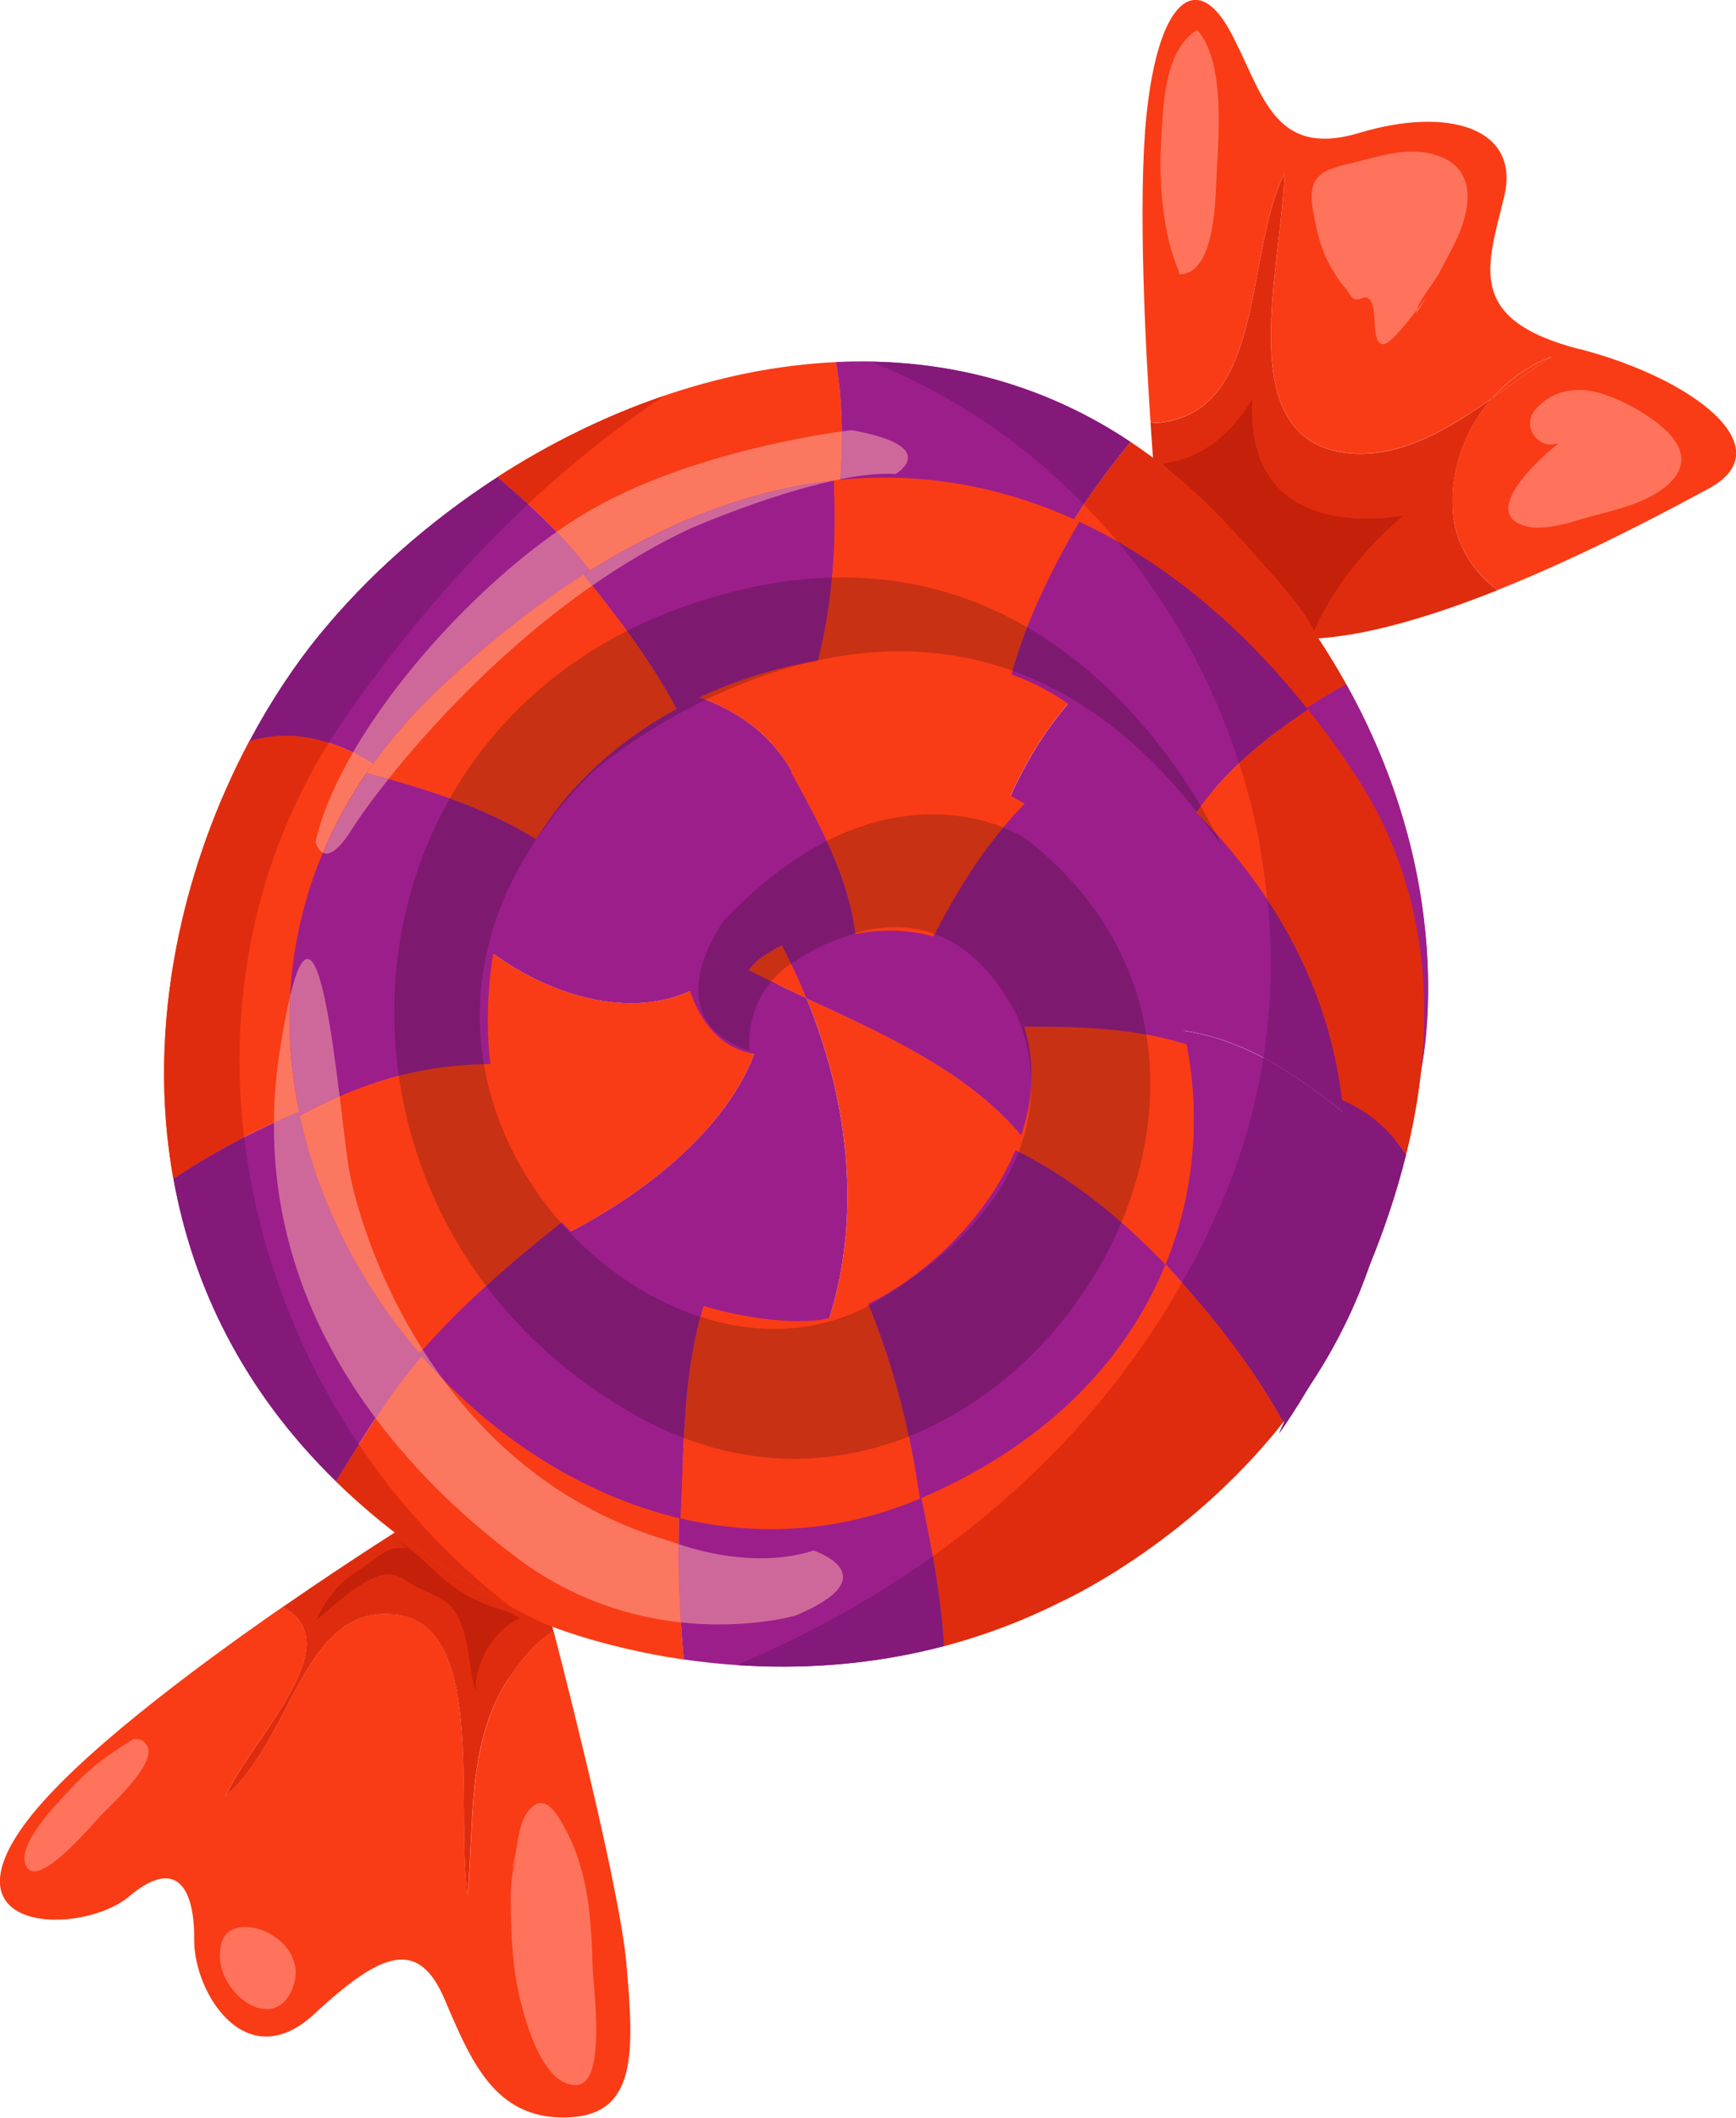 <?xml version="1.0" encoding="UTF-8"?><svg xmlns="http://www.w3.org/2000/svg" viewBox="0 0 145.37 177.27"><defs><style>.d{fill:#e02c0e;}.e{fill:#c83113;}.f{fill:#7e1970;}.g{fill:#84197a;}.h{fill:#fc7760;}.i{fill:#c4200a;}.j{fill:#f93c16;}.k{fill:#ce689a;}.l{fill:#9c1e8b;}.m{fill:#ff735c;}.n{fill:#cdcdcd;}.o{fill:#ffd8d4;}</style></defs><g id="a"/><g id="b"><g id="c"><g><path class="j" d="M42.61,140.48c-3.5,5.33-2.87,11.85-3.45,18.19-1.06-7.8,1.71-23.33-6.52-23.56-7.29-.4-8.19,10.49-13.75,15.23,2.2-4.86,10.55-12.79,4.77-15.82-7.68,5.32-17.29,12.53-21.36,17.86-7.27,9.54,4.61,9.66,8.52,6.36s5.48-.77,5.44,3.63c-.04,4.41,4.34,11.54,10.08,6.2,5.73-5.34,8.74-6.27,10.91-1.17,2.17,5.1,4.18,9.98,10.14,9.85,5.97-.13,5.73-5.34,5.06-12.92-.51-5.68-4.25-20.66-6.09-27.8-1.58,.97-2.8,2.55-3.75,3.93Z"/><path class="d" d="M34.57,127.32s-4.85,3.02-10.91,7.21c5.77,3.02-2.57,10.95-4.77,15.82,5.56-4.74,6.46-15.63,13.74-15.23,8.24,.23,5.47,15.76,6.52,23.56,.58-6.35-.05-12.87,3.45-18.19,.95-1.38,2.16-2.97,3.75-3.94-.61-2.38-1.02-3.88-1.02-3.88,0,0-6.52-5.51-10.77-5.34h0Z"/><path class="m" d="M11.42,145.43c-2.03,1.21-3.9,2.53-5.51,4.31-.97,1.07-4.78,4.83-3.66,6.57,1.1,1.69,5.42-3.54,6.29-4.44,.92-.95,4.55-4.24,3.8-5.7-.25-.48-.62-.64-1.15-.56l.23-.17Z"/><path class="m" d="M43.56,155c-.99,1.37-.79,4.54-.75,6.13,.05,2.15,.27,4.36,.79,6.42,.47,1.88,1.93,7.13,4.69,6.98,2.53-.13,1.39-8.18,1.34-9.79-.12-4.04-.32-7.93-2.25-11.56-.73-1.37-1.86-3.38-3.24-1.44-.86,1.22-.78,3.33-1.29,4.69l.71-1.43Z"/><path class="m" d="M18.66,162.35c-1.53,3.85,4.36,8.6,5.93,3.81,1.35-4.15-5.72-6.78-6.12-3.12l.2-.69Z"/><path class="i" d="M34.1,129.58c-.84,0-1.11-.08-1.89,.35-.75,.42-1.41,1.04-2.13,1.49-1.77,1.1-2.71,2.33-3.6,4.2,1.53-1.25,3.09-2.8,4.91-3.58,1.51-.65,1.99-.04,3.32,.71,1,.56,2.48,.95,3.19,1.89,1.49,1.99,1.22,4.72,1.95,6.96-.17-2.3,1.52-5.25,3.67-6.11-.68-.63-1.96-.81-2.85-1.18-1.03-.43-2-.95-2.88-1.62-1.66-1.25-2.72-2.72-4.58-3.76l.91,.66Z"/><path class="j" d="M132.24,29.22c-9.63-2.49-7.66-7.01-6.28-12.77,1.38-5.76-4.7-7.56-12.12-5.33-7.41,2.23-8.13-3.62-10.89-8.61-2.76-4.99-5.98-2.56-6.96,7.28-.7,6.99-.08,19.11,.35,25.53,.21,.06,.43,.08,.67,.06,9-.89,7.15-14.01,10.55-20.88-.22,8.23-4.72,22.92,5.92,23.47,4.12,.16,7.88-2.12,11.45-4.62,1.33-1.51,3.01-2.74,4.99-3.5-1.63,1.06-3.29,2.31-4.99,3.5-2.58,2.94-3.8,6.94-3.1,10.68,.52,2.23,1.82,4.02,3.58,5.36,7.44-2.97,14.46-6.76,17.69-8.5,6.22-3.36-1.22-9.19-10.85-11.68Z"/><path class="j" d="M124.93,33.36c1.7-1.2,3.36-2.44,4.99-3.5-1.98,.76-3.66,1.99-4.99,3.5Z"/><path class="d" d="M121.83,44.04c-.69-3.74,.52-7.74,3.1-10.68-3.57,2.5-7.32,4.78-11.45,4.62-10.64-.56-6.15-15.24-5.92-23.47-3.4,6.87-1.55,19.99-10.55,20.88-.24,.03-.46,0-.67-.06,.17,2.62,.31,4.29,.31,4.29,0,0-.65,11.61,9.62,13.62,4.95,.97,12.23-1.08,19.14-3.84-1.76-1.34-3.06-3.13-3.58-5.36Z"/><path class="m" d="M98.76,22.78c-1.38-2.95-1.73-7.63-1.53-10.8,.18-2.85,.16-7.71,3.02-9.48,2.22,2.51,1.85,8.21,1.66,11.39-.13,2.03,.02,9.11-3.16,9.07-.07-.16-.03-.31-.04-.5l.06,.31Z"/><path class="m" d="M130.77,36.92c-1.47,1.07-7.24,6.14-2.83,7.17,1.08,.25,2.83-.12,3.84-.44,1.63-.52,3.33-.85,4.99-1.45,2.58-.94,5.45-2.94,3.23-5.64-1.27-1.54-4.21-3.19-6.22-3.71-1.91-.49-3.82-.15-5.2,1.42-1.21,1.38,.19,3.46,1.96,2.82l.23-.17Z"/><path class="m" d="M118.58,26.25c.14-1.09,1.46-2.46,2-3.52,.6-1.17,1.36-2.46,1.81-3.71,.84-2.33,.85-4.9-1.78-5.91-2.26-.87-4.52-.21-6.69,.36-2.71,.71-4.61,.75-3.95,4.25,.29,1.54,.59,3.02,1.33,4.36,.38,.69,.8,1.43,1.35,2.02,.23,.25,.41,.73,.71,.9,.47,.27,.84-.31,1.22-.03,.95,.7,.08,3.82,1.27,3.84,.75,.01,3.2-3.43,3.64-3.97l-.91,1.4Z"/><path class="i" d="M97.3,38.8s10.99,10.1,12.75,14.01c0,0,1.82-4.87,7.47-9.67,0,0-13.41,2.88-12.65-9.79,0,0-2.45,4.94-7.57,5.45Z"/><path class="j" d="M62.3,84.46s-.93-1.39-1.66-3.41c-6.05,5.64-15.93,2.37-21.72-3.2-2.76,8.29-1.51,16.47,2.98,22.2,1.17,1.49,2.31,2.89,3.45,4.21,9.33-4.21,19.78-12.6,18.65-22.4-.44-.22-.87-.44-1.3-.65-.79,1.11-.38,2.1-.4,3.25h0Z"/><path class="j" d="M67.52,83.54c3.97,9.61,4.89,20.51,.73,30.02,1.21-.45,2.47-1.02,3.79-1.75,7.73-4.31,13.56-8.38,16.02-12.99-4.07-7.84-12.48-11.53-20.54-15.28h0Z"/><path class="j" d="M64.79,52.76c-3.35,1.45-6.35,3.06-9.05,4.8,5.84,1.3,9.75,4.14,11.61,9.34,4.64-1.6,10.34-.62,15.81,3.31,1.79-5.08,4.23-9.51,8.04-13.2-7.88-5.49-16.97-8.33-26.41-4.25h0Z"/><path class="l" d="M71.33,76.79c-2.65,.89-4.53,1.67-5.88,2.36,.76,1.43,1.45,2.9,2.06,4.39,8.05,3.75,16.47,7.44,20.54,15.28,1.58-2.95,1.78-6.11,.18-9.71-4.09-9.2-6.03-16-16.9-12.32h0Z"/><path class="l" d="M45.36,104.26c7.15,8.27,13.78,12.64,22.89,9.3,4.16-9.51,3.23-20.41-.73-30.02-1.19-.55-2.36-1.11-3.51-1.68,1.13,9.8-9.32,18.19-18.65,22.4h0Z"/><path class="l" d="M55.74,57.56c-9.03,5.84-14.43,13.1-16.82,20.28,5.79,5.57,15.67,8.85,21.72,3.2-1.14-3.18-1.79-7.96,2.41-11.64,1.28-1.12,2.73-1.96,4.31-2.5-1.87-5.19-5.78-8.04-11.62-9.34h0Z"/><path class="l" d="M83.17,70.21c2.66,1.9,5.26,4.5,7.66,7.85,2.16,3.01,3.89,5.63,5.2,8.02,8.71-.19,14.65,5.67,20.75,10.44,.3-2.74,.37-5.62,.14-8.69,0,0-10.61-20.28-25.7-30.81-3.81,3.69-6.24,8.12-8.04,13.2h0Z"/><path class="j" d="M95.95,104.08c-.47,.75-.99,1.5-1.58,2.29-3.79,5.03-10.07,11.74-18.03,15.19,1.17,5.41,2.36,10.7,2.71,16.23,3.17-.84,6.42-2.02,9.68-3.66,0,0,10.52-4.67,18.73-15.1-3.05-5.53-7.22-10.45-11.51-14.95Z"/><path class="j" d="M40.23,109.04c-5.31,3.72-8.53,9.19-12.1,14.97,4.5,4.39,10.17,8.4,17.26,11.82,0,0,4.67,2.04,11.88,3.09-.49-5.51-.59-11.15-.17-16.78-2.39-.9-4.84-2.18-7.34-3.94-3.62-2.53-6.82-5.67-9.53-9.17h0Z"/><path class="j" d="M20.88,62.03c-5.53,10.39-8.7,23.65-6.37,36.64,5.08-3.38,10.73-6.02,16.92-7.92-2.1-8.84-1.41-17.83,2.78-24.83-3.91-2.95-8.33-5.39-13.34-3.89h0Z"/><path class="j" d="M41.65,39.94c4.07,3.49,8.24,7.35,10.33,12.31,5.73-2.74,11.73-4.76,17.7-5.79,.72-5.42,1.25-10.83,.34-16.15-10,.46-19.91,4.16-28.37,9.62h0Z"/><path class="j" d="M101.21,42.33c-2.1-2.07-4.29-3.83-6.54-5.33-2.57,3.14-4.9,6.4-6.71,9.92,5.57,1.43,10.77,4.19,15.3,8.6,0,0,1.64,2.08,3.85,5.38,1.85-1.35,3.71-2.6,5.62-3.61-2.71-4.86-6.43-9.93-11.53-14.96Z"/><path class="l" d="M96.02,86.08c3.74,6.81,3.96,11.71-.07,18.01,4.29,4.49,8.46,9.42,11.51,14.95,4.5-5.71,8.29-13.16,9.3-22.51-6.1-4.78-12.04-10.63-20.75-10.44h0Z"/><path class="l" d="M57.09,122.14c-.42,5.62-.32,11.26,.17,16.77,5.94,.86,13.59,1.04,21.8-1.12-.35-5.54-1.53-10.82-2.71-16.24-5.66,2.46-12.18,3.25-19.26,.59h0Z"/><path class="l" d="M28.12,124.01c3.57-5.77,6.79-11.25,12.1-14.97-4.23-5.47-7.25-11.84-8.78-18.29-6.2,1.9-11.84,4.54-16.92,7.92,1.6,8.92,5.8,17.71,13.61,25.33h0Z"/><path class="l" d="M41.65,39.94c-5.79,3.75-10.91,8.31-14.9,13.2-2.13,2.61-4.11,5.62-5.86,8.9,5.01-1.5,9.42,.94,13.34,3.89,1.79-3,4.22-5.65,7.37-7.75,3.3-2.2,6.79-4.2,10.4-5.92-2.09-4.96-6.26-8.82-10.33-12.31h0Z"/><path class="l" d="M70.02,30.31c.91,5.32,.39,10.73-.34,16.15,6.24-1.07,12.46-1.04,18.27,.45,1.81-3.51,4.14-6.78,6.71-9.92-7.73-5.17-16.22-7.07-24.64-6.68h0Z"/><path class="l" d="M118.89,90.11s3.77-15.02-6.15-32.83c-1.91,1.01-3.77,2.26-5.62,3.61,4.69,6.97,11.96,19.41,11.77,29.22Z"/><path class="j" d="M25.12,93.39c1.56,7.32,5.14,14.23,10.02,19.91,3.5-4.03,7.6-7.59,11.9-10.99-3.02-3.19-5.3-7.49-5.98-13.23-5.82-.03-10.97,1.62-15.94,4.31h0Z"/><path class="j" d="M48.87,48.09c-4.01,2.56-8.11,5.77-12.27,9.73-2.33,2.21-4.27,4.53-5.9,6.9,4.98,1.35,9.89,2.83,14.19,5.54,2.86-4.7,7.03-8.34,11.77-10.92-2.13-3.97-4.93-7.69-7.79-11.24h0Z"/><path class="l" d="M69.82,40.22c-6.63,.74-13.65,3.21-20.95,7.87,2.86,3.56,5.66,7.27,7.79,11.24,3.72-2.02,7.78-3.36,11.85-4.05,1.31-5.14,1.51-10.09,1.32-15.06h0Z"/><path class="j" d="M69.82,40.22c.2,4.97,0,9.92-1.32,15.06,5.73-.97,11.45-.59,16.19,1.17,1.22-4.44,3.34-8.72,5.69-12.78-6.27-2.91-13.16-4.28-20.56-3.45h0Z"/><path class="l" d="M112.38,92.09c.94,7.81-.37,17.01-5.27,27.9,0,0,7.36-10.11,10.63-23.33-1.31-2.03-3.12-3.62-5.36-4.58Z"/><path class="j" d="M109.52,59.39c-3.53,2.35-6.85,5.04-9.35,8.59,5.93,6.09,10.99,13.92,12.21,24.1,2.24,.96,4.05,2.55,5.36,4.57,2.41-9.72,2.59-21.13-4.03-31.44-1.29-2.03-2.71-3.97-4.19-5.83h0Z"/><path class="l" d="M84.69,56.45c1.77,.65,3.41,1.49,4.85,2.53,3.45,2.51,7.19,5.47,10.63,9,2.5-3.55,5.82-6.24,9.35-8.59-5.34-6.75-11.81-12.31-19.14-15.72-2.35,4.06-4.47,8.33-5.69,12.78h0Z"/><path class="l" d="M25.12,93.39c4.97-2.69,10.12-4.33,15.94-4.31-.26-2.22-.29-4.65-.02-7.34,.46-4.35,1.84-8.18,3.85-11.49-4.31-2.7-9.21-4.19-14.19-5.54-6.24,9.11-7.6,19.23-5.58,28.67h0Z"/><path class="l" d="M47.04,102.31c-4.29,3.4-8.4,6.96-11.9,10.99,5.83,6.78,13.51,11.83,21.84,13.8,.29-6.11,.24-12.5,1.94-17.78-4.04-1.21-8.43-3.38-11.89-7.01h0Z"/><path class="j" d="M68.13,110.54c-2.09,.18-5.5-.12-9.21-1.22-1.7,5.28-1.66,11.66-1.94,17.78,6.48,1.54,13.35,1.19,20.07-1.66-.84-5.64-2.19-11.06-4.34-16.29-1.63,.79-3.2,1.28-4.58,1.39h0Z"/><path class="l" d="M72.71,109.15c2.15,5.23,3.5,10.65,4.34,16.29,.08-.04,.16-.06,.24-.1,10.62-4.6,17.12-11.71,20.3-19.49-3.63-3.8-7.83-7.25-12.55-9.57-2.4,5.73-7.6,10.58-12.33,12.87h0Z"/><path class="j" d="M85.78,85.93c.23,.79,.42,1.62,.52,2.54,.3,2.68-.22,5.33-1.26,7.81,4.72,2.33,8.92,5.77,12.55,9.57,2.47-6.03,2.93-12.46,1.76-18.44-4.32-1.37-9.01-1.54-13.57-1.49h0Z"/><path class="j" d="M77.47,64.07c-4.59-.89-8.3-.56-11.25,.55,2.54,4.62,4.8,8.8,5.4,13.59,2.09-.44,4.39-.42,6.53,.18,2.05-3.94,4.36-7.76,7.65-11.1-2.52-1.52-5.31-2.63-8.34-3.23h0Z"/><path class="l" d="M65.95,87.94s-3.93-4.87,2.02-8.35c1.08-.64,2.33-1.1,3.66-1.38-.6-4.78-2.87-8.97-5.4-13.59-13.43,5.06-10.74,26.47-.27,23.32h0Z"/><path class="l" d="M78.15,78.39c3.37,.95,6.37,3.32,7.62,7.53,4.56-.05,9.25,.11,13.57,1.49-1.63-8.37-6.48-15.85-13.55-20.12-3.29,3.34-5.6,7.15-7.65,11.1h0Z"/><path class="j" d="M63.72,80.19c-.48,.35-.79,.68-1.02,1.01,.42,.22,.86,.44,1.3,.65,1.15,.57,2.33,1.13,3.51,1.68-.61-1.49-1.3-2.97-2.06-4.39-.72,.37-1.3,.72-1.73,1.05h0Z"/><path class="j" d="M64,81.86c-.44-.22-.87-.44-1.3-.65-.79,1.11-.38,2.1-.4,3.25,0,0-.93-1.39-1.66-3.41-6.05,5.64-15.93,2.37-21.72-3.2-2.76,8.29-1.51,16.47,2.98,22.2,1.17,1.49,2.31,2.89,3.45,4.21,9.33-4.2,19.78-12.6,18.65-22.4h0Z"/><path class="j" d="M67.36,66.9c4.64-1.6,10.34-.62,15.81,3.31,1.79-5.08,4.23-9.51,8.04-13.2-7.88-5.49-16.97-8.33-26.41-4.25-3.35,1.45-6.35,3.06-9.05,4.8,5.84,1.3,9.75,4.14,11.61,9.34h0Z"/><path class="l" d="M88.05,98.82c1.58-2.95,1.78-6.11,.18-9.71-4.09-9.2-6.03-16-16.9-12.32-2.65,.89-4.53,1.67-5.88,2.36,.76,1.43,1.45,2.9,2.06,4.39,8.05,3.75,16.47,7.44,20.54,15.28h0Z"/><path class="g" d="M105.79,88.53c3.98,2.11,7.45,5.22,10.98,7.99,.3-2.74,.37-5.63,.13-8.7,0,0-4.33-8.28-11.39-17,1.07,5.83,1.2,11.83,.28,17.72Z"/><path class="d" d="M78.12,130.26c.43,2.48,.78,4.98,.94,7.53,3.17-.84,6.42-2.02,9.68-3.66,0,0,10.52-4.67,18.73-15.1-2.32-4.22-5.3-8.08-8.49-11.67-5.21,9.22-12.41,16.86-20.86,22.9Z"/><path class="j" d="M94.37,106.37c-3.79,5.03-10.07,11.74-18.03,15.19,.63,2.92,1.26,5.79,1.77,8.7,8.45-6.03,15.66-13.68,20.86-22.9-.99-1.12-2.01-2.21-3.03-3.28-.47,.74-.99,1.5-1.58,2.29Z"/><path class="d" d="M42.77,134.5c-4.98-3.83-9.26-8.45-12.72-13.59-.64,1.01-1.27,2.05-1.92,3.09,3.93,3.83,8.76,7.38,14.64,10.5Z"/><path class="d" d="M20.89,62.03c-5.54,10.39-8.71,23.66-6.37,36.64,1.9-1.26,3.87-2.42,5.92-3.47-1.33-11.25,.77-22.84,7.09-33.03-2.09-.67-4.3-.84-6.64-.14Z"/><path class="d" d="M55.62,33.13c-4.91,1.67-9.63,4.01-13.97,6.81,.85,.73,1.72,1.48,2.56,2.26,3.57-3.33,7.38-6.38,11.41-9.06Z"/><path class="j" d="M90.75,42.22c-1.02,1.52-1.96,3.08-2.79,4.69,3.45,.89,6.77,2.29,9.87,4.28-2.03-3.21-4.4-6.22-7.08-8.96Z"/><path class="d" d="M101.21,42.33c-2.1-2.07-4.29-3.83-6.54-5.33-1.39,1.7-2.71,3.44-3.91,5.23,2.68,2.74,5.05,5.75,7.08,8.96,1.9,1.22,3.72,2.65,5.43,4.33,0,0,1.64,2.08,3.85,5.38,1.85-1.35,3.71-2.6,5.62-3.61-2.71-4.86-6.43-9.93-11.53-14.95Z"/><path class="g" d="M101.89,101.58c-.88,2-1.86,3.92-2.91,5.79,3.19,3.59,6.16,7.45,8.49,11.67,4.5-5.71,8.29-13.16,9.3-22.51-3.53-2.76-7-5.88-10.98-7.99-.69,4.45-1.98,8.83-3.9,13.04Z"/><path class="g" d="M79.06,137.79c-.16-2.55-.51-5.05-.94-7.53-5.09,3.63-10.62,6.67-16.43,9.12,5.12,.35,11.08,.07,17.37-1.59Z"/><path class="g" d="M28.13,124c.65-1.05,1.28-2.08,1.92-3.09-5.19-7.71-8.52-16.6-9.6-25.71-2.05,1.06-4.03,2.21-5.92,3.47,1.6,8.92,5.8,17.71,13.61,25.33Z"/><path class="g" d="M26.75,53.14c-2.13,2.61-4.11,5.61-5.86,8.9,2.34-.7,4.55-.53,6.64,.14,.23-.38,.47-.76,.72-1.13,4.64-6.83,9.97-13.24,15.97-18.84-.84-.77-1.7-1.52-2.56-2.26-5.8,3.75-10.92,8.31-14.91,13.2Z"/><path class="l" d="M70.02,30.31c.91,5.32,.39,10.73-.34,16.15,6.24-1.07,12.46-1.04,18.27,.45,.83-1.61,1.77-3.17,2.8-4.69-4.93-5.04-10.93-9.17-17.83-11.95-.97-.01-1.94,0-2.91,.04h0Z"/><path class="g" d="M72.93,30.27c6.9,2.77,12.89,6.9,17.82,11.95,1.21-1.79,2.52-3.53,3.91-5.23-6.85-4.57-14.28-6.58-21.73-6.72Z"/><path class="l" d="M107.11,60.89c4.69,6.97,11.96,19.41,11.77,29.22,0,0,3.77-15.02-6.15-32.83-1.91,1.02-3.77,2.26-5.62,3.61Z"/><path class="j" d="M47.04,102.31c-3.02-3.19-5.3-7.49-5.98-13.23-5.82-.03-10.97,1.62-15.94,4.31,1.56,7.32,5.14,14.23,10.02,19.91,3.5-4.03,7.6-7.59,11.9-10.99h0Z"/><path class="j" d="M56.66,59.33c-2.13-3.97-4.93-7.69-7.79-11.24-4.01,2.56-8.11,5.77-12.27,9.72-2.33,2.21-4.27,4.53-5.9,6.9,4.98,1.35,9.89,2.83,14.19,5.54,2.86-4.7,7.03-8.34,11.77-10.92h0Z"/><path class="l" d="M68.51,55.28c1.31-5.14,1.52-10.09,1.32-15.06-6.63,.74-13.65,3.21-20.95,7.87,2.86,3.56,5.66,7.27,7.79,11.24,3.72-2.02,7.78-3.36,11.85-4.05h0Z"/><path class="j" d="M84.69,56.45c1.22-4.44,3.34-8.72,5.69-12.78-6.27-2.91-13.16-4.28-20.56-3.45,.2,4.97,0,9.92-1.32,15.06,5.73-.97,11.45-.59,16.19,1.17h0Z"/><path class="g" d="M107.11,119.99s7.36-10.11,10.63-23.33c-1.31-2.03-3.12-3.62-5.36-4.57,.94,7.81-.37,17.01-5.27,27.9Z"/><path class="d" d="M109.52,59.39c-2.03,1.35-3.99,2.82-5.76,4.49,1.2,3.73,2.01,7.58,2.39,11.47,3.12,4.73,5.45,10.25,6.23,16.73,2.24,.95,4.05,2.54,5.36,4.57,2.4-9.73,2.59-21.13-4.03-31.45-1.3-2.03-2.71-3.96-4.19-5.83Z"/><path class="l" d="M93.56,45.32c-1.04-.59-2.1-1.14-3.18-1.65-2.35,4.06-4.47,8.33-5.69,12.78,1.77,.65,3.41,1.49,4.85,2.53,3.45,2.51,7.19,5.47,10.63,9,1.06-1.51,2.28-2.87,3.59-4.1-2.16-6.74-5.62-13.08-10.2-18.56h0Z"/><path class="g" d="M109.52,59.39c-4.56-5.75-9.93-10.64-15.97-14.07,4.58,5.48,8.04,11.83,10.21,18.56,1.77-1.67,3.73-3.14,5.76-4.49Z"/><path class="l" d="M41.04,81.74c.46-4.35,1.84-8.18,3.85-11.49-4.31-2.7-9.21-4.19-14.19-5.54-6.24,9.1-7.6,19.22-5.58,28.67,4.97-2.69,10.12-4.33,15.94-4.31-.26-2.22-.29-4.65-.02-7.34h0Z"/><path class="l" d="M58.92,109.32c-4.04-1.21-8.43-3.38-11.89-7.01-4.29,3.4-8.4,6.96-11.9,10.99,5.83,6.78,13.51,11.83,21.84,13.8,.29-6.11,.25-12.5,1.94-17.78h0Z"/><path class="l" d="M97.59,105.85c-3.63-3.8-7.83-7.25-12.55-9.57-2.4,5.73-7.6,10.58-12.33,12.87,2.15,5.23,3.5,10.65,4.34,16.29,.08-.04,.16-.06,.24-.1,10.62-4.6,17.12-11.71,20.3-19.49h0Z"/><path class="j" d="M99.35,87.41c-4.32-1.37-9.01-1.54-13.57-1.49,.23,.79,.42,1.62,.52,2.54,.3,2.68-.22,5.33-1.26,7.81,4.72,2.33,8.92,5.77,12.55,9.57,2.47-6.03,2.93-12.46,1.76-18.44h0Z"/><path class="j" d="M78.15,78.39c2.05-3.94,4.36-7.76,7.65-11.1-2.52-1.52-5.31-2.64-8.34-3.23-4.59-.89-8.3-.56-11.25,.55,2.54,4.62,4.8,8.8,5.4,13.59,2.1-.44,4.39-.42,6.53,.19h0Z"/><path class="l" d="M65.95,87.94s-3.93-4.87,2.02-8.35c1.08-.64,2.33-1.1,3.66-1.38-.6-4.78-2.87-8.97-5.4-13.59-13.43,5.06-10.74,26.47-.27,23.32h0Z"/><path class="l" d="M85.78,85.93c4.56-.05,9.25,.11,13.57,1.49-1.63-8.37-6.48-15.85-13.55-20.12-3.29,3.34-5.6,7.15-7.65,11.1,3.37,.95,6.37,3.32,7.62,7.53h0Z"/><path class="j" d="M67.52,83.54c-.61-1.49-1.3-2.97-2.06-4.39-.72,.37-1.3,.72-1.73,1.05-.48,.35-.79,.68-1.02,1.01,.42,.22,.86,.44,1.3,.65,1.15,.57,2.33,1.13,3.51,1.68h0Z"/><path class="f" d="M58.57,58.37c-.65,.3-1.28,.62-1.91,.96h0c-4.74,2.58-8.91,6.22-11.77,10.92h0c-.08,.13-.16,.26-.23,.39,1.37-2.09,3.07-4.17,5.16-6.2,0,0,3.63-3.13,9.29-5.87-.18-.07-.36-.14-.54-.2h0Z"/><path class="f" d="M100.43,68.25c.63,.81,1.25,1.67,1.87,2.57,0,0-.18-.42-.54-1.15-.44-.48-.88-.96-1.32-1.42h0Z"/><path class="e" d="M100.54,67.47s-.05,.06-.07,.1c-.03,.04-.06,.07-.08,.11-.06,.09-.13,.18-.2,.27,.08,.1,.15,.2,.23,.3,.45,.46,.89,.94,1.32,1.42-.29-.57-.69-1.32-1.2-2.2h0Z"/><path class="f" d="M100.39,67.68c-.06,.09-.13,.18-.2,.27h0c.06-.09,.13-.18,.2-.27h0Zm.15-.21s-.05,.06-.07,.1c.02-.03,.05-.06,.07-.1h0Z"/><path class="n" d="M87.83,85.92c2.74,.02,5.49,.17,8.15,.66h0c-2.66-.49-5.42-.64-8.15-.66h0Zm-.78,0h0Z"/><path class="e" d="M72.77,109.29c-2.51,1.34-5.2,1.95-7.92,1.95-2.07,0-4.16-.35-6.19-1.01-.87,3.12-1.2,6.59-1.39,10.14,3.12,1.19,6.23,1.74,9.24,1.74,3.34,0,6.58-.67,9.61-1.87-.81-3.74-1.89-7.38-3.34-10.94h0Z"/><path class="e" d="M68.3,55.32c-3.31,.57-6.62,1.59-9.73,3.05,.18,.06,.36,.13,.54,.2,2.67-1.29,5.79-2.5,9.19-3.25h0Z"/><path class="f" d="M80.37,79.26c1.63,1.1,3.2,2.82,4.59,5.37,0,0,1.4,2.49,1.4,6.23,.05-.79,.03-1.59-.06-2.39-.1-.92-.29-1.75-.52-2.54,.35,0,.7,0,1.05,0h0c-.35,0-.7,0-1.05,0-.97-3.26-2.98-5.42-5.41-6.67h0Z"/><path class="e" d="M40.52,89.08c-2.48,.03-4.85,.37-7.13,.96,.89,6.22,3.32,12.3,7.32,17.6,2-1.82,4.1-3.57,6.26-5.28-3.24-3.68-5.6-8.26-6.45-13.29h0Z"/><path class="e" d="M52.51,52.81c-6.64,3.38-11.59,8.3-14.84,14.02,2.52,.91,4.96,1.99,7.22,3.42h0c2.86-4.7,7.03-8.34,11.77-10.92h0c-1.21-2.25-2.63-4.42-4.15-6.52h0Z"/><path class="f" d="M69.68,48.35c-3.67,.09-7.67,.79-12.03,2.29-1.81,.62-3.53,1.35-5.14,2.17,1.52,2.1,2.95,4.27,4.15,6.52,.63-.34,1.26-.66,1.91-.96,3.12-1.46,6.42-2.47,9.73-3.05,.07-.01,.14-.03,.21-.04,.6-2.34,.96-4.64,1.17-6.93h0Z"/><path class="e" d="M70.47,48.34c-.26,0-.53,0-.8,0-.21,2.28-.57,4.59-1.17,6.93,2.17-.47,4.47-.75,6.83-.75,3.06,0,6.24,.47,9.44,1.62,.35-1.23,.76-2.44,1.23-3.64-4.26-2.47-9.42-4.17-15.54-4.17h0Z"/><path class="f" d="M86.01,52.51c-.47,1.2-.89,2.41-1.23,3.64,5.2,1.86,10.47,5.5,15.42,11.81,.06-.09,.13-.18,.2-.27h0s.06-.07,.08-.11h0s.05-.06,.07-.1c-2.34-3.99-7.07-10.65-14.53-14.96h0Z"/><path class="f" d="M37.67,66.84c-3.99,7.01-5.42,15.22-4.28,23.21,2.28-.59,4.65-.93,7.13-.96-.98-5.81,.07-12.19,4.14-18.44,.08-.13,.16-.26,.23-.39h0c-2.27-1.42-4.7-2.51-7.22-3.42h0Z"/><path class="f" d="M46.97,102.37c-2.15,1.71-4.26,3.45-6.26,5.28,3.3,4.37,7.66,8.2,13.08,11.13,1.16,.62,2.31,1.15,3.47,1.59,.19-3.54,.52-7.01,1.39-10.14-4.33-1.4-8.44-4.18-11.68-7.86h0Z"/><path class="f" d="M85.31,96.41c-1.5,3.89-4.86,8.28-11.77,12.44-.25,.15-.51,.3-.77,.44,1.45,3.56,2.53,7.2,3.34,10.94,7.94-3.15,14.46-9.96,17.8-17.92-2.63-2.3-5.5-4.34-8.6-5.9h0Z"/><path class="e" d="M87.05,85.92h-.22c-.35,0-.7,0-1.05,0,.23,.79,.42,1.62,.52,2.54,.09,.8,.11,1.6,.06,2.39,0,1.64-.27,3.53-1.05,5.56,3.1,1.56,5.97,3.6,8.6,5.9,2.1-5,2.93-10.45,2.08-15.73-2.66-.49-5.42-.64-8.15-.66-.13,0-.26,0-.39,0-.13,0-.26,0-.39,0h0Z"/><path class="e" d="M78.06,68.17c-2.51,0-5.52,.55-8.83,2.23,1.16,2.5,2.04,5.01,2.39,7.71,1.08-.31,2.21-.5,3.36-.5,1.09,0,2.2,.17,3.29,.57,1.63-3.11,3.43-6.14,5.75-8.92-1.36-.53-3.41-1.1-5.96-1.1h0Z"/><path class="f" d="M70.1,78.62c-.76,.26-1.48,.58-2.13,.96-.19,.11-.38,.23-.55,.34,.81-.47,1.71-.92,2.68-1.31h0Z"/><path class="f" d="M69.22,70.4c-2.7,1.37-5.6,3.49-8.61,6.67,0,0-6.03,8.14,2.16,10.9,0,0-.45-3.13,1.83-5.82-.2-.1-.4-.19-.59-.29-.44-.22-.87-.44-1.3-.65,.22-.33,.54-.66,1.02-1.01,.44-.33,1.02-.68,1.73-1.05,.27,.5,.53,1.01,.78,1.53,.11-.08,.22-.15,.34-.22,.27-.17,.55-.35,.85-.52,.17-.11,.35-.23,.55-.34,.65-.38,1.37-.71,2.13-.96,.49-.19,1-.37,1.51-.51-.35-2.7-1.23-5.2-2.39-7.71h0Z"/><path class="f" d="M84.02,69.27c-2.33,2.77-4.13,5.8-5.75,8.92,.71,.26,1.41,.61,2.11,1.08,2.42,1.25,4.44,3.4,5.41,6.67,.35,0,.7,0,1.05,0h.61c2.86,.01,5.75,.15,8.54,.66-.97-6-4.14-11.78-10.13-16.42,0,0-.65-.43-1.84-.9h0Z"/><path class="e" d="M65.45,79.14c-.72,.37-1.3,.72-1.73,1.05-.48,.35-.79,.68-1.02,1.01,.42,.22,.86,.44,1.3,.65,.2,.1,.4,.19,.59,.29,.44-.52,.97-1.02,1.64-1.48-.25-.52-.51-1.03-.78-1.53h0Z"/><path class="h" d="M24.3,83.34c-.28,1.18-.58,2.73-.89,4.73-.31,2.03-.47,4-.48,5.92,.7-.32,1.4-.63,2.11-.93-.52-2.55-.8-5.15-.8-7.77,0-.65,.02-1.3,.05-1.95h0Z"/><path class="h" d="M35.33,113.51c-1.4,1.61-2.66,3.37-3.88,5.21,3.55,4.75,7.8,8.68,11.94,11.76,4.69,3.5,9.57,4.89,13.63,5.33-.13-2.09-.2-4.19-.2-6.29v-.26c-.34-.12-.53-.2-.53-.2-8.87-2.53-15.06-7.95-19.26-13.69-.58-.6-1.15-1.22-1.7-1.86h0Z"/><path class="k" d="M56.83,129.26v.26c0,2.11,.07,4.21,.2,6.29,1.13,.12,2.19,.17,3.17,.17,3.85,0,6.41-.74,6.41-.74,7.96-3.33,1.52-5.45,1.52-5.45-1.47,.48-2.99,.65-4.43,.65-3.07,0-5.77-.8-6.88-1.19h0Z"/><path class="k" d="M25.05,93.06c-.71,.3-1.42,.61-2.11,.93-.07,9.78,3.52,18.06,8.52,24.73,1.21-1.84,2.47-3.6,3.88-5.21-.06-.07-.12-.14-.19-.21h0c-4.89-5.68-8.46-12.59-10.02-19.91h0c-.02-.11-.05-.22-.07-.33h0Z"/><path class="h" d="M28.44,91.76c-1.04,.45-2.07,.95-3.1,1.5-.08,.04-.15,.08-.23,.12h0c1.56,7.32,5.14,14.23,10.02,19.91h0c.09-.1,.18-.2,.27-.31-4.05-6.37-5.82-12.71-6.25-15.56-.19-1.27-.43-3.37-.71-5.68h0Z"/><path class="k" d="M25.75,80.27c-.44,0-.92,.89-1.45,3.08-.03,.65-.05,1.3-.05,1.95,0,2.73,.3,5.44,.86,8.09,.08-.04,.15-.08,.23-.12,1.02-.55,2.05-1.05,3.1-1.5-.64-5.22-1.53-11.5-2.69-11.5h0Z"/><path class="k" d="M35.41,112.99c-.09,.1-.18,.2-.27,.31h0c.61,.71,1.24,1.4,1.89,2.07-.58-.79-1.12-1.58-1.62-2.37h0Z"/><path class="h" d="M70.51,36.11c-3.09,.43-14.42,2.29-22.38,7.39-.5,.32-1.01,.66-1.52,1.02,.99,1.03,1.93,2.11,2.78,3.25,7.11-4.44,13.95-6.82,20.42-7.54,.19-.04,.38-.08,.57-.12,.09-1.26,.14-2.52,.14-3.78,0-.08,0-.15,0-.22h0Z"/><path class="o" d="M29.56,62.98h0c.58,.28,1.15,.59,1.71,.93h0c-.56-.34-1.13-.65-1.71-.93h0Z"/><path class="h" d="M29.56,62.98c-1.52,2.62-2.62,5.18-3.14,7.5,0,0,.16,.69,.62,.9,.95-2.27,2.16-4.5,3.65-6.67h0c.18-.27,.38-.54,.57-.81-.56-.34-1.13-.65-1.71-.93h0Z"/><path class="k" d="M46.61,44.52c-6.41,4.5-13.12,11.68-17.05,18.46,.58,.28,1.15,.59,1.71,.93,1.51-2.09,3.27-4.14,5.33-6.09,4.16-3.95,8.26-7.17,12.27-9.72h0c.17-.11,.34-.22,.52-.33-.84-1.14-1.78-2.22-2.78-3.25h0Z"/><path class="k" d="M71.31,36.01s-.29,.03-.8,.1v.22c0,1.26-.05,2.51-.14,3.78,1.4-.28,2.74-.45,3.91-.45,.24,0,.48,0,.71,.02,0,0,3.99-2.3-3.68-3.67h0Z"/><path class="h" d="M48.87,48.09c-4.01,2.56-8.11,5.77-12.27,9.73-2.06,1.95-3.82,4-5.33,6.09h0c-.19,.27-.38,.54-.57,.81,.61,.17,1.22,.33,1.82,.5,3.56-4.46,9.57-10.99,17.08-16.21-.24-.31-.49-.61-.73-.92h0Z"/><path class="k" d="M69.8,40.23c-6.47,.72-13.31,3.1-20.42,7.54-.17,.11-.34,.22-.52,.33h0c.24,.3,.49,.61,.73,.92,2.58-1.79,5.33-3.43,8.22-4.78,0,0,6.34-2.78,11.98-4h0Z"/><path class="k" d="M30.7,64.72c-1.49,2.17-2.7,4.4-3.65,6.67,.08,.04,.17,.06,.28,.06,.46,0,1.14-.45,2.1-1.98,.56-.89,1.61-2.39,3.1-4.25-.61-.17-1.21-.34-1.82-.5h0Z"/></g></g></g></svg>